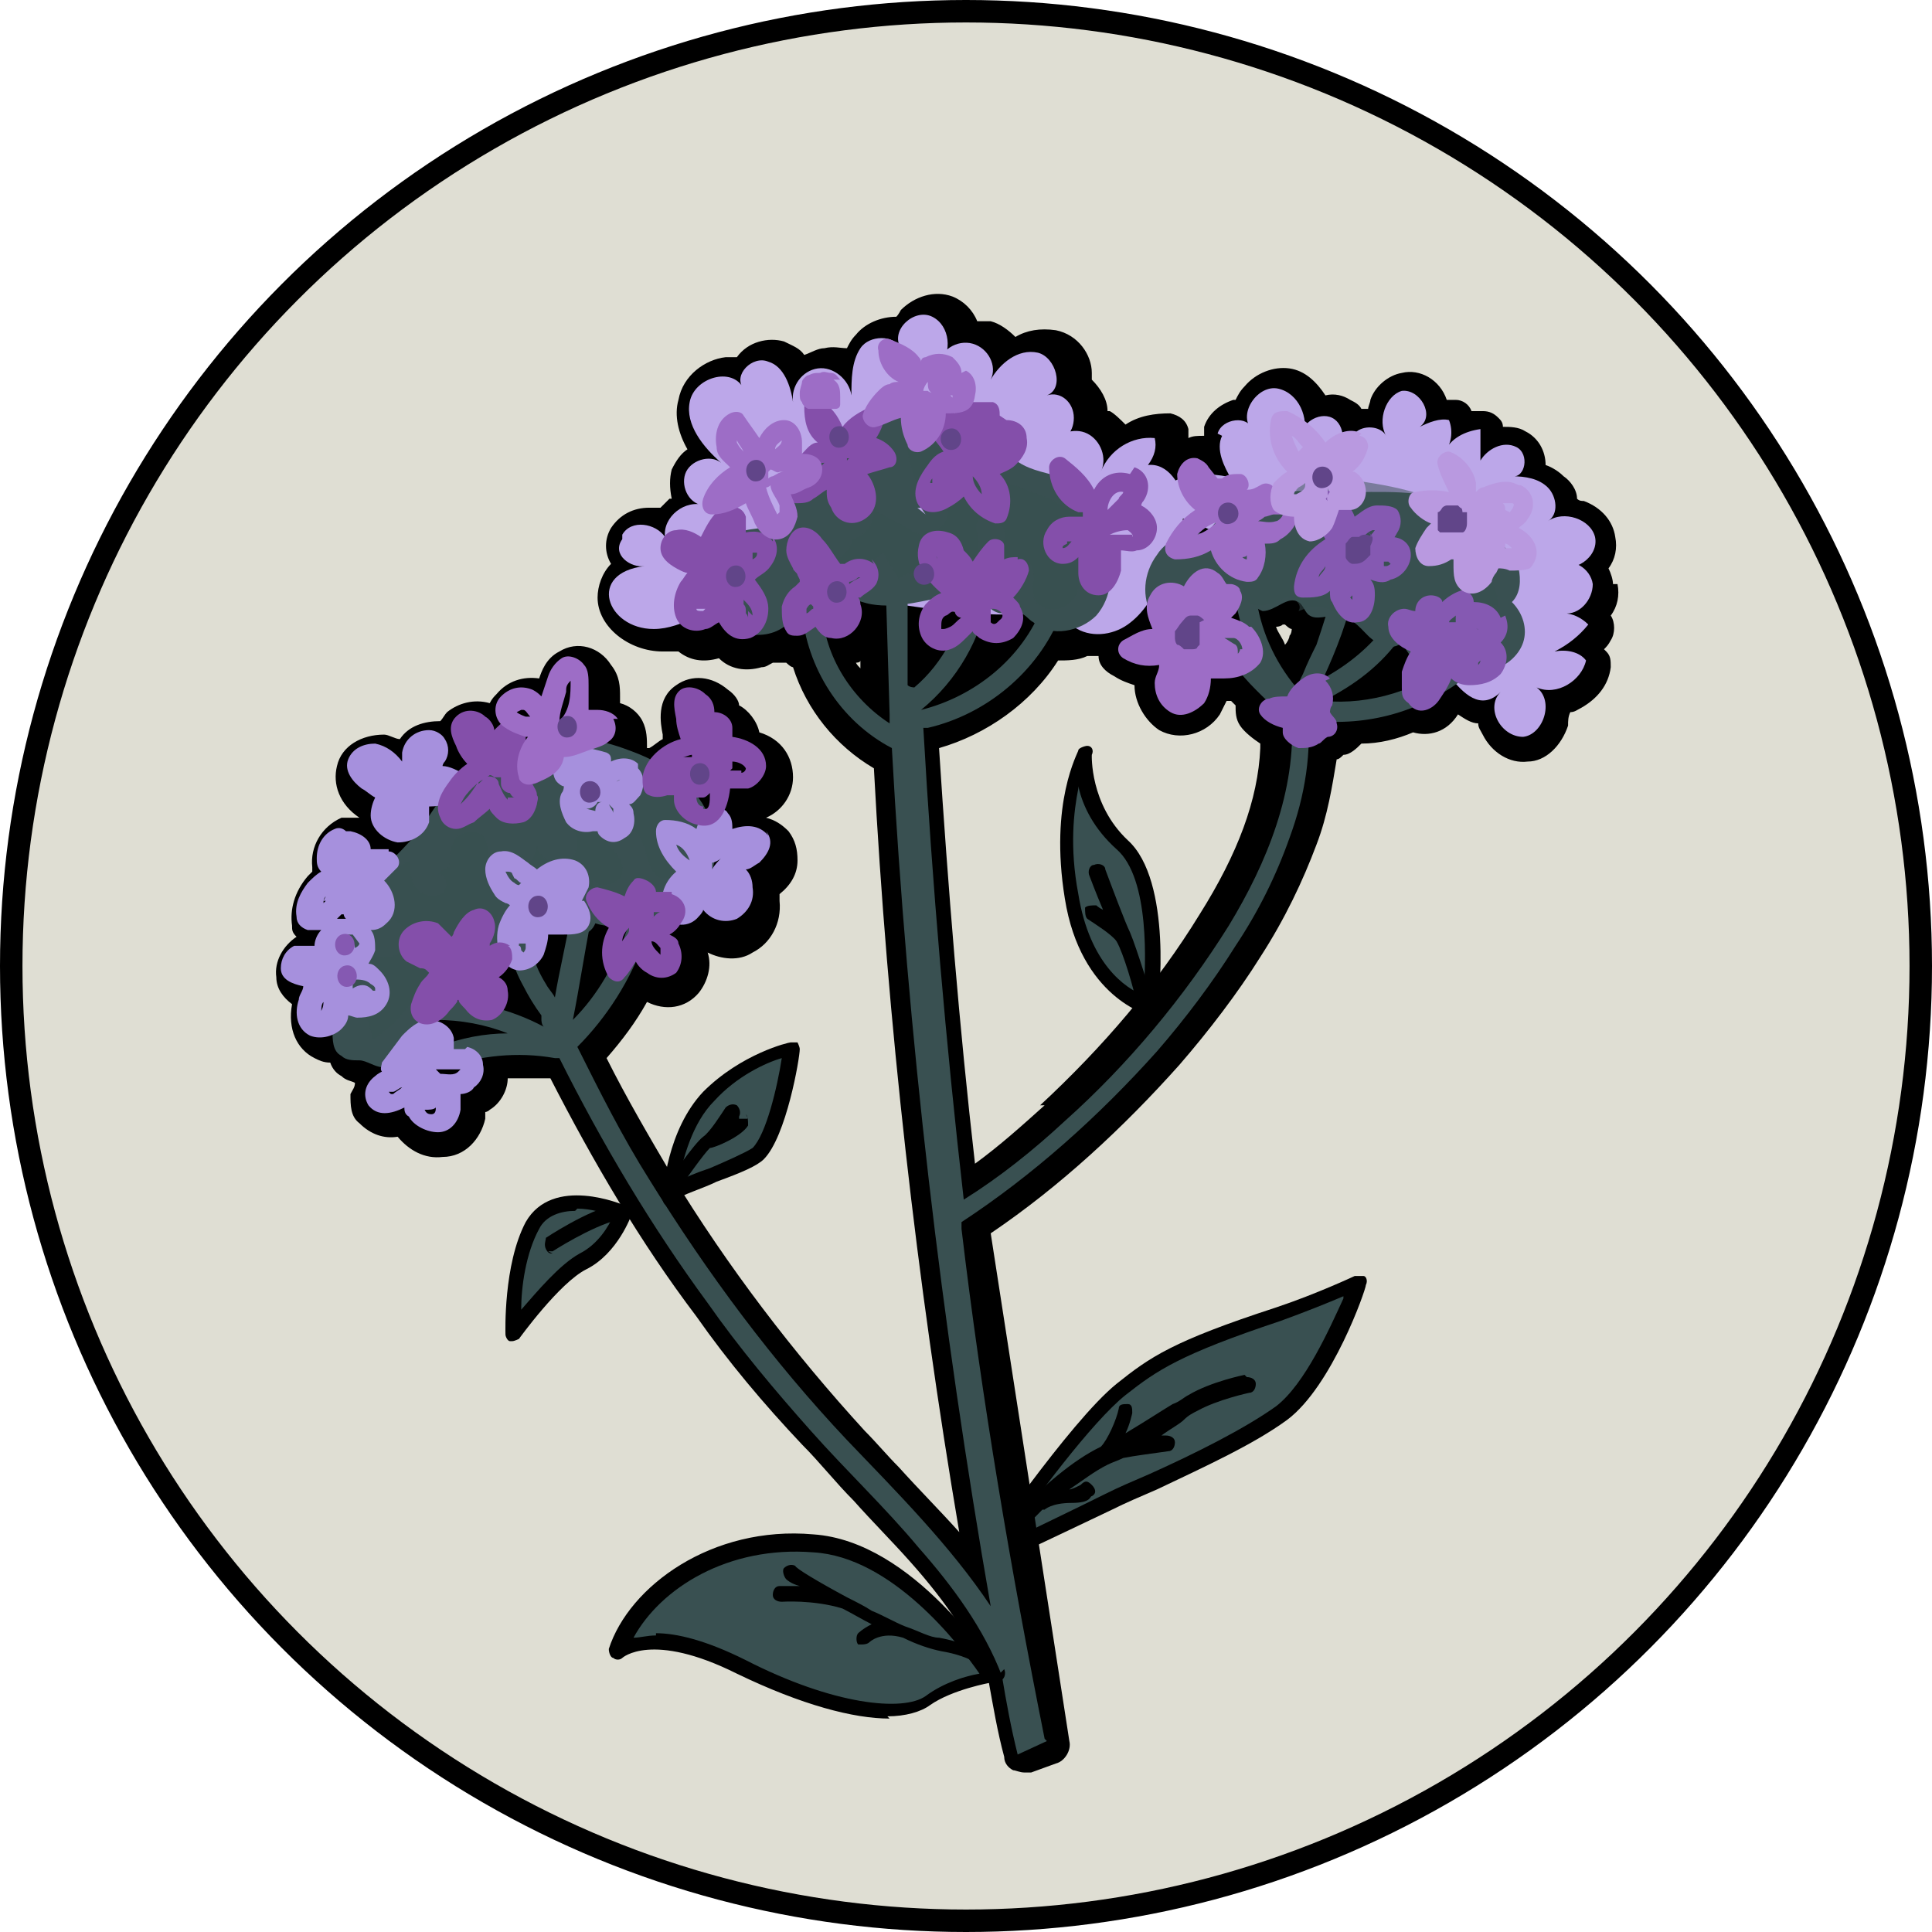 <svg xmlns="http://www.w3.org/2000/svg" viewBox="0 0 86 86"><g><g id="uuid-afadc855-2ef6-4381-9ad4-f887c9add59c"><g id="uuid-97f1e8b1-3c64-4ada-94d4-3a7241571bc6"><circle cx="43" cy="43" r="42.5" fill="#dfded3" stroke="#000" stroke-miterlimit="10"></circle><path d="M43.7,69.5s4.1-6.1,6.2-7.7c1.5-1.1,2.4-1.9,7-3.4,1.9-.6,3.5-1.4,3.5-1.4,0,0-1.5,4.4-3.4,5.8s-5.4,2.9-7.7,4c-2.3,1.1-5.7,2.7-5.7,2.7Z" fill="#395051" stroke-width="0"></path><path d="M43.7,69.9c0,0-.2,0-.3-.1-.1-.1-.1-.3,0-.4.2-.2,4.2-6.1,6.3-7.8,1.5-1.2,2.5-1.9,7.1-3.4,1.8-.6,3.5-1.4,3.5-1.4.1,0,.3,0,.4,0s.2.2.1.4c0,.2-1.5,4.5-3.5,6-1.5,1.1-3.7,2.1-5.8,3.1-.7.3-1.4.6-2,.9-2.3,1.1-5.7,2.7-5.7,2.7,0,0,0,0-.2,0ZM59.8,57.7c-.7.3-1.7.7-2.8,1.1-4.5,1.5-5.5,2.2-6.9,3.3-1.5,1.2-4.1,4.7-5.4,6.6,1.2-.6,3.1-1.5,4.5-2.2.6-.3,1.3-.6,2-.9,2-.9,4.2-2,5.6-3,1.3-1,2.4-3.5,3-4.8Z" fill="#000" stroke-width="0"></path><path d="M55.4,61.2c0,0-1.5.3-2.5.9-.2.1-.4.3-.7.4-.5.3-1.1.7-2.1,1.3.2-.4.3-.9.3-.9,0-.2,0-.4-.2-.4-.2,0-.4,0-.4.2-.1.5-.5,1.4-.8,1.7,0,0,0,0,0,0,0,0,0,0,0,0,0,0,0,0,0,0-2.5,1.2-5.3,4.7-5.4,4.9-.1.2,0,.4,0,.5,0,0,.1,0,.2,0s.2,0,.3-.1c0,0,1-1.2,2.3-2.5,0,0,0,0,.1,0,0,0,.3-.3,1.2-.3s.8-.3.9-.3c.2-.1.2-.3,0-.5s-.3-.2-.5,0c-.2.1-.4.2-.5.2s0,0,0,0c.6-.4,1.1-.8,1.7-1.1.2-.1.5-.2.7-.3.5-.1,1.3-.2,2-.3.2,0,.3-.2.3-.4,0-.2-.2-.3-.4-.3h0s-.1,0-.2,0c.4-.3.8-.5,1-.7.2-.2.4-.3.6-.4.9-.5,2.3-.8,2.3-.8.2,0,.3-.2.3-.4s-.2-.3-.4-.3Z" fill="#000" stroke-width="0"></path><path d="M71.8,26c0-.2-.1-.5-.2-.7.3-.4.4-.9.3-1.4-.1-.7-.6-1.3-1.4-1.6-.1,0-.2,0-.3-.1,0-.4-.3-.8-.6-1-.2-.2-.5-.4-.8-.5,0-.6-.3-1.2-.9-1.5-.3-.2-.7-.2-1-.2,0-.2-.1-.3-.2-.4-.2-.2-.4-.3-.7-.3-.2,0-.3,0-.5,0h0c-.1-.3-.4-.5-.7-.5-.1,0-.2,0-.4,0,0,0,0,0,0,0-.3-.9-1.2-1.4-2-1.2-.6.1-1.2.6-1.4,1.2,0,.1-.1.3-.1.4-.1,0-.2,0-.3,0,0,0,0,0,0,0-.1-.2-.3-.3-.5-.4-.3-.2-.7-.3-1.1-.2-.4-.6-.9-1.1-1.6-1.2-.7-.1-1.5.2-2,.8-.2.2-.3.4-.4.6,0,0,0,0-.1,0-.6.2-1.1.6-1.3,1.2,0,.1,0,.3,0,.4-.3,0-.5,0-.7.1,0-.1,0-.3,0-.4-.1-.4-.4-.6-.8-.7-.7,0-1.4.1-2,.5-.2-.2-.5-.5-.7-.6,0,0,0,0-.1,0,0-.5-.3-1-.7-1.4,0,0,0-.2,0-.3,0-.8-.6-1.7-1.6-1.9-.7-.1-1.3,0-1.8.3-.3-.3-.7-.6-1.1-.7-.2,0-.4,0-.6,0-.2-.5-.6-.9-1.1-1.1-.8-.3-1.7,0-2.3.6,0,0-.1.2-.2.3-.7,0-1.4.3-1.8.8-.2.2-.3.4-.4.6-.3,0-.6-.1-1,0-.3,0-.6.2-.9.3-.2-.3-.5-.4-.9-.6-.7-.2-1.6,0-2.1.7-.2,0-.3,0-.5,0-.9.1-1.9.8-2.1,1.9-.2.7,0,1.5.4,2.2-.3.2-.5.5-.7.9-.1.4-.1.8,0,1.3,0,0,0,0-.1,0-.1.1-.3.3-.4.4-.2,0-.3,0-.5,0-.7,0-1.3.3-1.7.9-.3.5-.3,1.1,0,1.6-.4.4-.6,1-.6,1.5,0,1.3,1.4,2.4,2.9,2.4.2,0,.4,0,.7,0,.5.4,1.1.5,1.8.3,0,0,0,0,0,0,.5.5,1.2.6,1.9.4.2,0,.3-.1.5-.2.2,0,.4,0,.6,0,0,0,.2.2.3.2.6,1.9,1.9,3.5,3.6,4.5.6,11.3,1.9,22.8,3.8,34-.9-1-1.8-1.9-2.7-2.9-.5-.5-1-1.1-1.5-1.6-3.2-3.5-6.1-7.3-8.6-11.4-1-1.7-2-3.4-2.9-5.2.7-.8,1.3-1.6,1.8-2.5.8.4,1.7.3,2.3-.4.4-.5.6-1.2.4-1.8,0,0,0,0,0,0,.6.3,1.4.4,2,0,.8-.4,1.3-1.3,1.2-2.3,0-.1,0-.2,0-.3.5-.4.8-.9.8-1.5,0-.5-.1-.9-.4-1.3-.3-.3-.6-.5-1-.6.7-.3,1.2-1,1.2-1.8,0-.9-.5-1.7-1.5-2-.1-.5-.5-1-.9-1.2,0-.2-.2-.5-.5-.7-.7-.6-1.6-.7-2.3-.2-.9.6-.7,1.7-.6,2.2,0,0,0,.1,0,.2-.2.1-.4.3-.6.4,0,0,0,0,0,0h-.1c0-.4,0-.8-.2-1.2-.2-.4-.6-.7-1-.8,0,0,0-.2,0-.3,0-.4,0-.9-.4-1.4-.5-.8-1.5-1.1-2.3-.6-.6.3-.8.9-.9,1.2-.7-.1-1.4.1-1.9.7-.1.1-.2.2-.3.4-.7-.2-1.4,0-1.9.4-.1.1-.2.3-.3.4,0,0,0,0,0,0-.7,0-1.4.2-1.8.8-.2,0-.5-.2-.7-.2-1,0-1.9.5-2.1,1.4-.2.8.1,1.7,1,2.3,0,0,0,0,0,0,0,0,0,0,0,0-.3,0-.6,0-.8,0-.9.4-1.4,1.3-1.3,2.2,0,0,0,.1,0,.2,0,0-.1.1-.2.2-.6.7-.8,1.5-.7,2.2,0,.2,0,.3.2.5-.6.4-1,1.1-.9,1.8,0,.5.3.9.7,1.2-.2,1.1.2,2,1,2.4.2.1.4.2.7.2.1.3.3.5.5.6.2.2.4.2.6.3,0,.2-.1.3-.2.5,0,.5,0,1,.4,1.3.5.5,1.1.7,1.7.6.5.6,1.2,1,2,.9,1,0,1.7-.8,1.9-1.7,0,0,0-.2,0-.3,0,0,.1,0,.2-.1.5-.3.8-.9.8-1.4.6,0,1.3,0,1.9,0,1.9,3.7,4,7.3,6.5,10.6,1.4,2,3,3.9,4.7,5.7.8.8,1.5,1.7,2.3,2.5.8.9,1.7,1.8,2.5,2.7,1.7,1.9,2.8,3.6,3.5,5.3.2,1.1.4,2.3.7,3.4,0,.3.2.5.4.6.1,0,.3.1.5.1s.2,0,.3,0l1.1-.4c.4-.1.7-.6.6-1l-3.5-22.6c3.1-2.1,5.9-4.7,8.4-7.5,1.3-1.5,2.6-3.2,3.6-4.8,1.1-1.7,1.9-3.4,2.5-5,.5-1.3.7-2.6.9-3.8h0c.1,0,.2-.1.3-.2h0c.3,0,.6-.3.8-.5,0,0,0,0,0,0,.8,0,1.6-.2,2.3-.5.7.2,1.5,0,2-.8.3.2.6.4.9.4,0,.2.1.3.2.5.4.8,1.2,1.3,2,1.2.8,0,1.5-.7,1.8-1.6,0-.2,0-.4.1-.6.2,0,.3-.1.5-.2.7-.4,1.2-1,1.3-1.8,0-.3,0-.5-.2-.7,0,0,0,0-.1-.1.1-.1.2-.2.3-.4.2-.3.2-.8,0-1.1.3-.4.4-.9.3-1.4ZM44,27.2h0,0s0,0,0,0ZM44,27.4h.1c0,0,0,0,0,0h-.1q0,0,0,0ZM46.5,49.2c-1,.9-2,1.8-3.1,2.6-.7-6.1-1.2-12.3-1.6-18.5,2.1-.6,4.1-2,5.3-3.9.4,0,.9,0,1.3-.2.2,0,.3,0,.5,0,0,.4.3.7.7.9.3.2.6.3.9.4,0,.8.5,1.6,1.1,2,.9.5,2.1.2,2.7-.7.1-.2.2-.4.3-.6,0,0,.2,0,.2,0,0,0,.1.1.2.2,0,0,0,0,0,0,0,.3,0,.6.2.9.2.3.6.6.9.8,0,0,0,.1,0,.2-.1,2.3-1,4.7-2.7,7.4-1.9,3.1-4.3,5.9-7.1,8.5ZM57.2,27.8s0,0,0,0c0,0,.2.2.3.2,0,0,0,.2-.1.3,0,.1-.1.3-.2.4-.1-.3-.3-.5-.4-.8,0,0,.2,0,.3-.1ZM38.4,29.9c0-.1-.2-.2-.3-.4,0,0,.2,0,.2-.1v.5Z" fill="#000" stroke-width="0"></path><path d="M27.7,23.8c.4-.7,1.5-.5,1.9.1-.1-.9.9-1.7,1.8-1.4-.7,0-1.1-.8-.9-1.4.2-.6,1.1-.9,1.6-.5-.8-.7-1.6-1.7-1.4-2.7.2-1.1,1.9-1.6,2.4-.6-.5-.6.4-1.5,1.1-1.2.7.2,1,1.1,1.1,1.8-.1-.7.4-1.4,1.1-1.5.7-.1,1.4.5,1.5,1.2,0-.7,0-1.5.4-2.1.4-.6,1.5-.6,1.8,0-.5-.8.6-1.8,1.4-1.4.8.4.9,1.6.3,2.2,0-.7.8-1.2,1.5-1,.7.2,1.1,1,.8,1.6.4-.7,1.2-1.4,2.1-1.2.8.2,1.2,1.6.4,1.9.6-.2,1.2.3,1.2,1s-.5,1.1-1.1,1.3c.3-.6,1.1-.9,1.7-.6.6.3.9,1.1.6,1.7.4-1,1.4-1.6,2.4-1.5.1.4,0,.8-.3,1.2.9-.1,1.5.9,1.6,1.7,0,1.2-.4,2.4-1,3.4-.4.8-.8,1.5-1.5,2-.7.5-1.7.6-2.4.1-.2-.2-.4-.4-.6-.5-.4-.2-.8-.1-1.2-.1-4.4.4-8.9-1.5-13.2-.6-1.2.3-2.4,1.3-3.7,1.3-2.1,0-3-2.5-.4-2.8-.6.1-1.5-.5-1-1.2Z" fill="#bca7e9" stroke-width="0"></path><path d="M54.2,19.3c.2-.7,1.4-.8,1.5-.2-.6-.7.3-2,1.2-1.8s1.4,1.3,1.1,2.2c-.2-.6.7-1.2,1.3-.9.6.3.6,1.3.2,1.8.2-.4.5-.9.9-1.2.4-.3,1.1-.2,1.3.2-.4-.7,0-1.8.7-2,.8-.1,1.5,1.1.8,1.6.4-.2.9-.4,1.3-.3.2.5.1,1.1-.2,1.4.3-.6.9-.9,1.6-1,0,.5,0,1,0,1.4.3-.5,1-.9,1.6-.6.6.3.4,1.4-.2,1.3.6,0,1.2.1,1.6.5.4.4.5,1.2,0,1.5.7-.5,1.9-.1,2.1.7.2.9-1,1.7-1.7,1.2.7-.3,1.5.2,1.6.9,0,.7-.6,1.4-1.3,1.3.4,0,.8.2,1.1.5-.4.5-.9.9-1.5,1.2.5-.1,1.1,0,1.4.4-.2.9-1.3,1.6-2.2,1.2.8.6.3,2.1-.6,2.2-1,0-1.7-1.3-1-2-.9.9-1.7,0-2.2-.6-.8-1-1.3-1.8-2.5-2.6-1.5-1-3-1.8-4.6-2.5-2.2-1-4.5-1.8-6.6-2.8.5.1,1,.2,1.4.4-1.2-.9.5-2.1,1.5-1-.1-.3-.1-.6-.2-.7.3.2.9.1,1.2.3-.3-.5-.7-1.3-.4-1.9Z" fill="#bca7e9" stroke-width="0"></path><path d="M46.5,77.4c-1.5-7.5-2.8-15.1-3.7-22.7,0-.1,0-.2,0-.3,3.2-2.1,6.1-4.7,8.7-7.6,1.3-1.5,2.5-3.1,3.5-4.7,1-1.5,1.8-3.1,2.4-4.8.7-1.9,1-3.8.8-5.8,0,0,0,0,.1,0,0,0,0,0,0,.1,0,.2.1.5.4.5,2.4.2,4.7-.5,6.6-2,.2-.2.3-.4.1-.6-.1-.2-.4-.3-.6-.1-1.6,1.3-3.8,2-5.9,1.8,1.4-.7,2.6-1.6,3.5-2.9.1-.2.2-.5,0-.6-.2-.2-.5-.2-.6,0-.8,1.1-1.8,1.9-2.9,2.5.6-1.3,1.1-2.6,1.4-4,.1-.6-.8-.8-.9-.2-.2.9-.5,1.8-.8,2.7-.2.4-.4.8-.6,1.3-.1.2-.2.4-.3.6,0,0,0,0,0,0-1-1.2-1.6-2.6-1.8-4.1,0-.2-.2-.4-.5-.4-.2,0-.5.2-.4.5.1.9.4,1.7.7,2.5-.3-.4-.6-.8-.9-1.2-.3-.5-1.1,0-.8.5.6.8,1.2,1.6,1.9,2.3.4.4.7.7,1.1,1,.2.1.3.2.5.2.2,3.3-1.1,6.5-2.8,9.3-2,3.2-4.5,6.2-7.3,8.7-1.4,1.3-2.9,2.5-4.5,3.5-.8-7-1.4-14-1.8-21,0,0,.2,0,.2,0,2.6-.6,4.9-2.5,5.9-5,.2-.5-.6-1-.8-.4-.9,2.3-3,4-5.4,4.6,0,0,0,0,0,0,0,0,0,0,0,0,1.6-1.3,2.7-3.2,3-5.2,0-.6-.8-.8-.9-.2-.3,1.7-1.1,3.3-2.4,4.4,0,0-.2,0-.3-.1v-5.3c-.1-.6-1.1-.5-1,0l.2,6.6c0,0,0,.2,0,.2,0,0,0,.1,0,.2-1.7-1.1-2.9-3-3-5,0-.6-1-.5-.9,0,.2,2.5,1.7,4.9,4,6.1.7,12.8,2.2,25.6,4.4,38.2-1.8-2.7-4.2-5.1-6.4-7.4-3.3-3.5-6.2-7.4-8.8-11.6-1.2-1.9-2.2-3.9-3.2-5.9,1.3-1.3,2.4-3,3-4.8,0-.2,0-.5-.2-.6-.2-.1-.5,0-.6.2-.5,1.5-1.3,2.9-2.4,4,.3-1.5.5-2.9.8-4.4.1-.6-.8-.8-.9-.2-.2,1.2-.5,2.4-.7,3.6-.1-.2-.3-.4-.4-.6-.5-.8-.8-1.7-.7-2.6,0-.6-.8-.8-.9-.2-.2,1,.1,2,.6,2.9.2.4.5.9.8,1.3,0,0,0,0,0,0,0,0,0,.1,0,.2,0,0,0,.2.1.3-1.5-.8-3.2-1.2-4.9-1.2-.2,0-.4.3-.4.5,0,.3.2.4.5.4,1.1,0,2.2.2,3.2.6-1,0-2.1.2-3.1.6-.6.2-.3,1.1.3.9,1.6-.5,3.2-.7,4.9-.4,0,0,0,0,0,0,0,0,.1,0,.2,0,1.9,3.8,4.1,7.5,6.6,10.9,1.4,2,3,3.9,4.6,5.7,1.6,1.8,3.3,3.4,4.8,5.2,1.5,1.7,2.9,3.6,3.7,5.7.2,1.2.4,2.3.7,3.5l1.3-.6Z" fill="#395051" stroke-width="0"></path><path d="M15.7,41c-.8,0-1.3,1.2-.7,1.7,0,1-.1,2-.2,3.1,0,.5,0,1,.4,1.2.2.2.5.2.8.2.3,0,.7.3,1,.3.7,0,1.3-.5,1.5-1.1.3-.6.3-1.3.3-2,.2,0,.4,0,.6,0,.2-.3.5-.6.9-.8,1.3-.9,2.5-1.9,3.8-2.8.3.3.7.7,1.2.8.5.1,1,0,1.2-.5.9.3,1.9,0,2.9-.4.5-.2,1-.4,1.5-.7,1.1-.9,1.2-2.7.5-4-.7-1.3-2-2.1-3.4-2.6-2.6-1-5.6-.9-7.6,1.2-.9.9-1.4,2.1-2.3,3-.8.9-2.2,1.9-2.2,3.3Z" fill="#395051" stroke-width="0"></path><path d="M41.2,22.9c-.6-.5-1.3-1-2.1-1.3-.2,0-.5-.2-.7,0-.3.1-.4.4-.6.6-.5.5-1.5,0-2.2.4-.3.1-.4.4-.7.6-.5.3-1.2.3-1.7.4-1.3.3-2.2,2-1.7,3.2.5,1.3,2.3,1.9,3.4,1.1.7-.4,1.2-1.1,1.9-1.3.7-.2,1.4.2,2,.3,1.2.2,2.4-.2,3.6-.4.3,0,.6,0,.9,0,.5.2.8.8,1.3.8.3,0,.5,0,.8,0,.2,0,.4.3.6.4.8.7,2.1.4,2.8-.3.7-.8.8-2,.4-3-.1-.3-.3-.7-.4-1.1,0-.3,0-.6-.1-.8-.2-.7-.9-1.1-1.6-1.3s-1.4-.3-2-.8c-.3-.2-.5-.5-.8-.6-.3-.1-.7,0-1.1,0-.9,0-1.6-.9-2.5-1.2-1.5-.5-3,.4-4.3,1.3-.5.4-1.1.8-1.4,1.3-.3.6-.4,1.3,0,1.8l6-.4Z" fill="#395051" stroke-width="0"></path><path d="M41.2,21.8c.5,0,1.1.5,1,1,0,.5-.6,1-1.1,1-.3,0-.5-.2-.7-.3-.5-.3-1-.5-1.5-.8,0,.6-.4,1.2-1,1.3,0,.7-.9,1.1-1.6,1.2,1,.4,2.2.2,3-.6.2.4.5.8.7,1.2.4-.4,1.2-.4,1.5,0,.3-.2.5-.4.7-.7.2.2.5.4.8.4.3-.5.7-1.1.5-1.7,0-.2-.1-.4,0-.5.1-.4.6-.4.9-.1.2.2.4.5.3.8,0,.4-.2.8.1,1,.3.2.6-.1.9,0,.5.2.2,1,.3,1.5.1.6.9.8,1.4.5.5-.3.7-.8.6-1.3,0-.5-.4-1-.8-1.3.3,0,.7,0,1,0,0,0,.1,0,.2,0,0,0,0,0,0-.1,0-.8-.6-1.5-1.3-1.9-.7-.4-1.5-.6-2.2-.9-1-.5-2.5-2.6-3.8-2.5-1.6.2,0,2.9-.2,2.9Z" fill="#395051" opacity=".5" stroke-width="0"></path><path d="M54,23.8c-.9-.2-2,.1-2.5.9-.6.8-.7,1.9-.2,2.7.6,1.1,2.3,1.5,3,.5.3-.4.5-1.1,1.1-1.1.3,0,.5.3.8.4.6,0,1.1-.7,1.6-.4.2.1.3.5.5.6.3.2.8,0,1.2,0,.6,0,1,.5,1.4.9.4.4,1.1.7,1.5.3.5.9,1.3,1.8,2.3,1.6.3,0,.5-.2.8-.3.3,0,.6,0,.9-.1.6-.1,1.2-.6,1.4-1.2.2-.6,0-1.3-.5-1.8.4-.4.4-1,.3-1.5-.2-.5-.6-.9-.9-1.3-.4-.4-.8-.9-1.3-1.2-1.4-1-3.3-.9-5-.9-1.3,0-2.7-.1-4,0-.4,0-3.4,1.7-2.2,1.9Z" fill="#395051" stroke-width="0"></path><path d="M59.6,23.3c.5-.3,1-.5,1.5-.8.1,0,.2-.1.4-.1.1,0,.2.1.3.2.6.7.8,1.9.1,2.6-.7.7-2.1.5-2.3-.5-.7,0-1.7-.2-1.8-.9-.5,0-1.1.2-1.4.7-.2.4-.3.9-.7.9-.3,0-.4-.4-.7-.5-.5-.2-.8.5-.9,1,.3.2.8-.2,1.1,0,.2.2.1.5.3.8.2.3.6.3.9.2.3,0,.6-.3.9-.3s.7.3.5.6c.3-.1.5-.2.8-.2.4,0,.8.3,1.2.4.4.1.9,0,1-.4,0,.3.3.6.6.6.3,0,.7.1.8.4,0,.1,0,.3.1.4.2.2.6.1.7-.1.2-.2.2-.6.2-.9s.2-.6.5-.7c.5,0,.7.6.6,1-.1.5-.4.9-.4,1.3.5,0,1-.2,1.5-.3.2,0,.4,0,.5-.2.4-.4-.2-1.1,0-1.7.3,0,.5.1.8.2,0-.9-.6-1.8-1.4-2.3,0,.4.7.3.8,0,.1-.3,0-.7-.3-1-1.2-1.6-3.4-2-5.4-2.3-.5,0-2.4-.5-2.7.2-.2.5,1.2,1.7,1.6,1.5Z" fill="#395051" opacity=".5" stroke-width="0"></path><path d="M24.9,34.9c.4,0,.8.3.8.7,0,.4-.2.8-.6.9.6.3.8,1.3.3,1.7-.5.5-1.5,0-1.5-.6-.1.5-.3,1-.7,1.3-.4.3-1,.3-1.3,0-.3-.5,0-1.3-.4-1.7-.3-.3-.9-.2-1.2.1-.3.4-.3.9-.3,1.3-.2,0-.4.2-.5.3.4,0,.5.7.1.9s-.8,0-1.1-.3c-.2-.3-.3-.8-.2-1.2-.7.2-1.2.9-1.2,1.6,0,.7.6,1.4,1.3,1.5,0,.9-1.2,1.6-2,1-.4.3-.2,1.2.3,1.3,0,.5-.2,1-.7,1.1.3.4.5.9.6,1.5,1-.7,1.8-1.6,2.3-2.6.1-.3.3-.6.6-.7.1,0,.3,0,.4-.2.4-.3,0-1.2.5-1.5.4-.2.9.2,1.3,0,.5-.2.5-1,.9-1.2.3-.2.7,0,1,.2.6.3,1.2.5,1.8.3.6-.1,1.1-.8,1-1.4.3.3.8.2,1.1,0s.3-.8,0-1.1c-.1-.2-.3-.3-.4-.5-.1-.4.3-.8.8-.7.4,0,.7.5.8.9s.2.8.5,1.2c.7.4,1.5-.5,1.9-1.2-.3-.4-.7-.7-1.1-.8.5-.6.4-1.5-.1-2.1-.5-.6-1.2-1-1.9-1.3-.7-.3-2.7-1.4-3.5-1-.6.3-.4,2.3.2,2.3Z" fill="#395051" opacity=".5" stroke-width="0"></path><polygon points="15.4 38 15.4 38 15.4 38 15.4 38 15.4 38" fill="#a690dd" stroke-width="0"></polygon><path d="M14.3,45.3s0,0,0,0h0s0,0,0,0c0,0,0,0,0,0h0s0,0,0,0Z" fill="#a690dd" stroke-width="0"></path><path d="M17.3,37.8c-.3,0-.5,0-.8,0,0-.4-.4-.7-.9-.8,0,0-.1,0-.2,0-.1-.1-.3-.2-.5-.1-.5.2-.8.7-.8,1.3,0,.2,0,.4.2.6-.2.1-.4.3-.6.5-.3.4-.6.9-.5,1.5,0,.3.2.5.5.6.2,0,.4,0,.6,0-.2.2-.3.5-.3.7-.3,0-.6,0-.9,0-.4.2-.6.6-.6,1,0,.5.5.7,1,.8,0,.2-.2.4-.2.6-.2.6-.1,1.3.5,1.6.5.2,1.1,0,1.4-.3.2-.2.3-.4.3-.6.1,0,.3.1.4.1.5,0,1-.1,1.3-.6.3-.5.1-1.1-.3-1.5-.2-.2-.3-.3-.5-.3.1-.2.2-.3.3-.6,0-.3,0-.7-.2-.9.3,0,.5-.1.7-.3.6-.5.4-1.4-.1-1.9.2-.2.4-.4.6-.6.2-.3-.1-.7-.4-.7ZM16,42s0,0,0,0c0,0,0,0,0,0,0,0,0,0,0,0,0,0,0,0,0,0,0,0,0,.1-.2.2,0-.3-.4-.5-.6-.4,0,0,.2-.2.2-.2,0,0,0,0,.2,0,0,0,0,0,0,0,0,0,0,0,0,0,0,0,0,0,.1,0,0,0,0,0,0,0,0,0,0,0,0,0,0,0,0,0,0,0,0,0,0,0,0,0,0,0,0,0,0,0,0,0,0,0,0,0,0,0,0,0,0,0ZM16.6,44.1s0,0-.1-.1c-.2-.2-.5-.2-.8,0,0,0,0,0,0,0,0,0,0,0,0-.1,0,0,0,0,0-.1,0,0,0-.1,0-.2.3,0,.6,0,.8.2,0,0,.2.1.2.2,0,0,0,0,0,.1ZM14.3,45.3s0,0,0,0h0s0,0,0,0c0,0,0,0,0,0,0,0,0,0,0,0,0,0,0,0,0,0,0,0,0,0,0,0,0,0,0,0,0,0,0,0,0-.1,0-.2,0-.2,0-.4.1-.5,0,0,0,0,0-.1,0,.2,0,.3-.1.5,0,.1,0,.2,0,.3,0,0,0,0,0,0,0,0,0,0,0,0ZM15.3,40.7c0,0,0,.1.1.2-.1,0-.2,0-.4,0,0,0,.2-.2.2-.2ZM14.4,40.1s0,0,.1,0c0,0,0,0,0,0,0,0,0,0-.1.1,0-.1,0-.2.1-.3ZM13.7,43c.1,0,.3,0,.4,0,0,0-.1,0-.2,0,0,0-.2,0-.3,0,0,0,0,0,0,0,0,0,0,0,0,0ZM15.7,38.2c0,0-.1,0-.2,0,0,0,0,0,0,0,0,0,0,0,0,0,0,0,0,0,0,0h0s0,0,0,0c0,0,0,0,0,0,0,0,0,0,0,0,0,0,0,0,0,0,0,0,0,0,0,0,0,0,0,0,0,0,0,0,0,0,0,0,0,0,0,0,0,0,0,0,0,0,0,0,0,0,0,0,0,0,0,0,0,0,0,0,0,0,0,0,0,0,0,0,0,0,0,0,0,0,0,0,0,0,0,0,.1,0,.1,0,0,0,0,0,0,0,0,0,0,0,0,.1Z" fill="#a690dd" stroke-width="0"></path><polygon points="15.4 38.3 15.4 38.3 15.4 38.3 15.4 38.3 15.4 38.3" fill="#a690dd" stroke-width="0"></polygon><path d="M15.4,38.3c0,0,0,0,0,0h0Z" fill="#a690dd" stroke-width="0"></path><path d="M15.4,38s0,0,0,0c0,0,0,0,0,0Z" fill="#a690dd" stroke-width="0"></path><polygon points="16.3 34.1 16.3 34.1 16.3 34.1 16.3 34.1" fill="#a690dd" stroke-width="0"></polygon><path d="M20.7,34.5c-.3-.2-.7-.4-1-.4,0,0,0-.1.1-.2.2-.3.2-.7,0-1-.1-.2-.4-.4-.7-.4-.6,0-1.1.4-1.2,1,0,.2,0,.3,0,.5,0,0,0,0,0-.1-.3-.4-.7-.7-1.2-.8-.5,0-1,.2-1.2.7-.2.5.2,1,.6,1.3.2.1.4.3.6.4-.1.2-.2.5-.2.8,0,.6.6,1.1,1.2,1.2.6,0,1.2-.3,1.4-.9,0-.2,0-.5,0-.7.6,0,1.3-.2,1.7-.6.2-.2.2-.5,0-.6Z" fill="#a690dd" stroke-width="0"></path><path d="M25.6,38.3c-.6-.2-1.2,0-1.7.4-.1-.1-.3-.2-.4-.3-.3-.2-.7-.6-1.2-.5-.4,0-.7.4-.7.8,0,.4.2.8.4,1.1.1.2.3.3.5.4,0,0,.1,0,.2.1-.2.2-.4.6-.5.9-.2.7,0,1.9.9,2,.5,0,.9-.3,1.1-.7.1-.3.2-.6.2-.9.2,0,.5,0,.7,0,.4,0,.9,0,1.1-.4.2-.4,0-.8-.2-1.1,0,0,0,0-.1,0,.1-.2.2-.4.3-.6.1-.5-.1-1-.6-1.2ZM25.2,39.1c0,0,0,.2,0,.2,0,0,0,0,0,.1,0,0,0-.1,0-.2,0,0,0,0,0-.1,0,0,0,0,0,0ZM22.9,39.1c.1,0,.2.2.3.2,0,0,0,0-.1.1,0,0-.1,0-.2-.1-.2-.1-.3-.3-.4-.5,0,0,0,0,.1,0,0,0,.2,0,.2.1ZM23.2,42.3c0,0,0-.2-.1-.2,0,0,0,0,0-.1,0,0,0,0,0,0,0,0,.2,0,.3,0,0,0,0,.1,0,.2,0,0,0,.1-.1.2ZM24.6,40.7s0,0,0,0c0,0,.2,0,.3,0,0,0,.2,0,.3,0-.2,0-.4,0-.6,0Z" fill="#a690dd" stroke-width="0"></path><path d="M20.7,46.7c-.2,0-.4,0-.5,0,0-.2,0-.3,0-.5-.1-.5-.6-.8-1.1-.8-.5,0-.9.4-1.2.7-.3.4-.6.8-.9,1.2,0,.1-.1.3,0,.4,0,0-.2.1-.3.2-.4.3-.6.8-.3,1.3.4.5,1,.4,1.6.1,0,.1,0,.3.2.4.2.4.8.7,1.3.7.5,0,.9-.4,1-1,0-.3,0-.5,0-.7.2,0,.5-.1.6-.3.3-.2.5-.6.4-1,0-.4-.3-.7-.7-.8ZM17.3,48.6c0,0,.1,0,.2,0,.1,0,.3-.2.4-.2-.1.1-.3.2-.4.3,0,0,0,0-.1,0ZM19.3,49.6c-.2,0-.3,0-.4-.2.2,0,.4,0,.5-.1,0,0,0,0,0-.1,0,0,0,0,0,.1,0,.1,0,.3-.2.3ZM20.4,47.7s0,0,0,0c-.2.2-.5.1-.8.1,0,0-.1-.1-.2-.2,0,0,0,0,0,0,.1,0,.2,0,.4,0,.2,0,.3,0,.5,0,0,0,.1,0,.2,0,0,0,0,0,0,0,0,0,0,0,0,0Z" fill="#a690dd" stroke-width="0"></path><path d="M28.4,34c-.3-.3-.8-.3-1.2-.1,0-.2,0-.3-.2-.4-.7-.2-2.1-.6-2.4.4,0,.4,0,.8.3,1,0,0,.1.1.2.1,0,0,0,.2-.1.3-.2.4,0,.9.2,1.3.3.4.8.5,1.2.4,0,0,.1,0,.2,0,0,0,0,.1.1.2.3.3.7.4,1.1.1.4-.2.5-.7.4-1.1,0-.2-.1-.3-.2-.4.2,0,.3-.2.5-.4.2-.4.2-.9-.1-1.2ZM27.6,34.7c0,0,0,0,0,0,0,0,0,0,0,0,0,0,0,0,0,0,0,0,0,0,0,0-.1.1-.3.1-.5.2,0,0,0,0,0,0,.1,0,.2,0,.3-.1ZM25.8,34.2c.2,0,.3,0,.5,0,0,0-.2,0-.2,0,0,0,0,0,0,0-.2,0-.4,0-.5,0,0,0-.1,0,0,0,0,0,0,0,0,0,0,0,0,0,0,0,0,0,0,0,0,0,0,0,0,0,0,0,0,0,.2,0,.3,0ZM26.1,36s0,0,0,0c0,0,0,0,0,0,0,0-.1,0,0,0,0,0-.1,0,0,0,0,0,0,0,0,0,0,0,0,0,0,0,0,0,0,0,0,0,0,0,0,0,0,0,0,0,0,0,0,0,0,0,0,0,0,0,0,0,0,0,0,0,.2,0,.4-.1.5-.3,0,0,.1,0,.2,0,0,0,0,0,0,0-.2,0-.3.2-.3.4,0,0,0,0,0,0,0,0,0,0,0,0,0,0,0,0,0,0,0,0,0,0,0,0,0,0,0,0,0,0ZM27.3,36.2s0,0,0,0h0s0,0,0,0c0,0,0,0,0,0,0,0,0,0,0,0,0,0,0,0,0,0,0,0,0,0,0,0,0-.1-.1-.2-.2-.4,0,0,.2.2.2.2,0,0,0,0,0,0Z" fill="#a690dd" stroke-width="0"></path><path d="M34.2,37.2c-.4-.5-1-.5-1.6-.3,0-.2,0-.5-.2-.7-.1-.2-.3-.2-.5-.2-.5.1-.8.5-.9.9-.4-.3-.9-.4-1.4-.4-.2,0-.4.2-.4.5,0,.7.4,1.3.9,1.8-.6.5-.8,1.3-.5,1.9.3.6,1.1.6,1.5.1,0,0,.2-.2.2-.3,0,0,0,0,0,0,.4.5,1,.6,1.5.4.5-.3.8-.8.7-1.4,0-.3-.1-.6-.3-.8.2,0,.4-.2.6-.3.4-.4.7-.9.3-1.4ZM31.7,38.6s0,0,0,0c0,0,0-.1,0-.2.1,0,.3-.1.4-.2-.1.1-.3.3-.4.5ZM30.7,38.3c-.3-.2-.5-.4-.6-.7.3.1.5.4.6.7,0,0,0,0,0,0Z" fill="#a690dd" stroke-width="0"></path><path d="M32.6,32.9c0-.1,0-.3,0-.5,0-.4-.4-.7-.8-.7,0-.3-.1-.6-.4-.8-.3-.3-.8-.4-1.1-.2-.4.3-.3.8-.2,1.3,0,.3.1.6.2.9-.8.2-1.6.9-1.7,1.7,0,.3,0,.7.3.8.2.1.5.1.8,0,0,0,.1,0,.2,0,0,0,0,0,.1,0,0,0,0,.1,0,.2,0,.5.5,1,1,1.1,1,.3,1.4-.7,1.5-1.6.3,0,.6,0,.8,0,.4-.1.8-.6.8-1,0-.8-.8-1.2-1.5-1.3ZM30.8,33.7s0,0,0,0c0,0-.2,0-.2,0,0,0-.1,0-.2,0,.1,0,.3-.1.4-.1ZM31.3,35.9c-.2,0-.3-.2-.3-.4.1,0,.2,0,.3,0,.1,0,.2-.1.3-.2,0,.4,0,.8-.3.7ZM33,34.3c-.2,0-.3,0-.5,0,0,0,0,0,.1-.1,0,0,0-.2,0-.3.2,0,.5.1.6.3,0,.1-.1.2-.2.2Z" fill="#844faa" stroke-width="0"></path><path d="M24.5,33.2c-.3-.2-.7-.2-1.1-.2,0-.2,0-.5,0-.7,0-.3-.4-.5-.7-.4-.3.2-.5.4-.7.6,0,0,0,0,0,0,0-.2-.2-.5-.4-.6-.3-.3-.9-.4-1.3,0-.4.4-.2.9,0,1.3.1.3.3.6.5.8-.3.2-.6.5-.8.8-.3.4-.7,1-.4,1.6.1.3.4.5.7.5.3,0,.5-.2.8-.3.2-.2.5-.4.7-.6,0,.1.2.3.3.4.3.3.8.3,1.2.2.3-.1.5-.4.6-.8,0-.1.1-.3,0-.4,0-.2-.1-.3-.2-.5.2,0,.5-.2.7-.4.4-.3.6-.9.1-1.2ZM21.3,34.8c-.2.3-.4.6-.6.8,0,0-.1.1-.2.2.1-.2.2-.4.4-.6.2-.2.4-.4.6-.5,0,0-.1.1-.2.2ZM22.6,35.6c-.2-.2-.3-.5-.4-.7,0-.3-.4-.4-.6-.3,0,0,.1,0,.2-.1,0,0,0,0,0,0,0,0,.1,0,.2.1.1,0,.2,0,.3,0,0,0,0,.2,0,.3,0,.2.2.4.4.4,0,0,.1.2.2.2,0,0,0,0,0,0,0,0-.2,0-.3,0Z" fill="#844faa" stroke-width="0"></path><path d="M22.7,42.1c-.3-.2-.6-.2-.9,0,0,0,0,0,0-.1.2-.3.3-.7.2-1-.1-.4-.5-.7-.9-.5-.4.1-.7.6-.9,1,0,0,0,.1-.1.2-.2-.2-.4-.4-.6-.6-.5-.2-1.1-.1-1.5.3-.4.4-.3,1.1.1,1.4.2.1.4.2.6.3.1,0,.2,0,.3.1,0,0,0,0,0,0,0,0,0,0,0,0,0,0,0,0,0,0,0,0,0,0,.1.1-.1.2-.3.3-.4.5-.2.3-.3.6-.4.9-.1.5.2.9.7.9.4,0,.8-.3,1-.6.1-.1.3-.3.4-.5,0,.1.2.3.3.4.3.4.7.6,1.2.5.5-.2.8-.8.7-1.3,0-.3-.2-.5-.4-.6.3-.2.5-.5.6-.8,0-.2,0-.5-.2-.6ZM18.8,41.8s0,0,0,0c0,0,0,0,0,0,0,0,0,0,0,0,0,0-.1.1-.2.2,0,0,0,0,0,0,0,0,0,0,0,0,0,0,0,0,0,0,0,0,0,0,0,0,0,0,0,0,0,0,0,0,0,0,0,0,0,0,0,0,0,0,0,0,0,0,0,0,0,0,0,0,0,0,0,0,0,0,0,0,0,0,0,0,0,0,0,0,0,0,.1,0Z" fill="#844faa" stroke-width="0"></path><path d="M29.9,39.7c-.2,0-.5,0-.7,0,0,0,0,0,0,0,0-.2-.2-.4-.4-.5-.2-.1-.5-.2-.6,0-.2.2-.3.4-.4.7-.4-.2-.8-.3-1.2-.4-.3,0-.6.3-.5.6.2.5.5.9,1,1.2-.4.7-.4,1.5,0,2.2.2.2.5.3.7,0,.2-.2.3-.4.5-.7.1.2.3.4.5.5.4.3.9.3,1.3,0,.3-.4.3-.9.1-1.3,0-.2-.2-.3-.4-.4.2-.1.4-.3.5-.5.4-.5.2-1.1-.4-1.3ZM28,41.4s0,0,0,0c0,0,0,0,0,0,0,.2-.2.3-.3.5,0-.2.1-.4.3-.6ZM29.1,40.8s0,0,0,0c0,0,0-.2,0-.2.1,0,.2,0,.3,0,0,0,0,0,0,0-.1,0-.3.2-.4.3,0,0,0,0,0,0ZM29.4,42.5s0,0,0,0c0,0,0,0-.1-.1-.1-.1-.3-.3-.3-.5.2,0,.3.2.4.3,0,0,0,0,0,0,0,0,0,0,0,0,0,0,0,0,0,0,0,0,0,0,0,0Z" fill="#844faa" stroke-width="0"></path><path d="M38.9,25.1c-.4-.3-.9-.3-1.3,0,0,0-.1,0-.2,0-.3-.4-.5-.8-.8-1.1-.2-.3-.6-.6-1-.5-.4.1-.6.6-.6,1,0,.3.2.6.3.8,0,.1.2.2.2.3,0,0,0,0,.1.2,0,0,0,.1,0,0,0,0,0,0,0,.1,0,0,0,0,0,0,0,0,0,0,0,0,0,0,0,0,0,0,0,0-.1.1-.2.2-.3.2-.5.5-.6.9,0,.4,0,.8.2,1.1.1.2.3.2.5.2.3,0,.5-.2.8-.4.2.3.4.5.7.5.8.2,1.6-.7,1.3-1.5,0,0,0-.2-.1-.3,0,0,0,0,0,0,0,0,0,0,.1,0,.2-.2.5-.3.7-.6.2-.4.1-.8-.2-1.1ZM36.2,27c0,0,0,0,0,.1-.1,0-.2.2-.3.2,0,0,0-.1,0-.2,0,0,.1-.2.2-.2ZM38.1,25.8c0,0-.2.1-.3.2,0,0,0,0,0,0,0,0,0,0,0-.1.1,0,.3-.1.4-.2,0,0,.1,0,.2,0,0,0,0,0,0,0,0,0,0,0-.1,0Z" fill="#844faa" stroke-width="0"></path><path d="M34.4,24.1c-.3-.4-.7-.5-1.2-.4,0-.2,0-.5,0-.7-.2-.6-.9-.5-1.3-.2-.3.3-.5.7-.7,1.1-.3-.2-.7-.4-1.1-.3-.4,0-.7.4-.7.8,0,.5.5.8.9,1,0,0,.2.1.3.1-.1.1-.2.3-.3.4-.3.5-.4,1.1-.2,1.6.2.5.8.7,1.3.5.2,0,.4-.2.6-.3.3.5.7.9,1.4.7.5-.2.8-.7.8-1.3,0-.5-.3-.9-.6-1.3.2-.2.5-.3.7-.6.3-.4.4-.9.1-1.3ZM31.3,27.2c-.2,0-.3,0-.3-.1,0,0,0,0,0,0,.1,0,.2,0,.4,0,0,0,0,0,0,0ZM33.3,27.2c0,0,0,.2,0,.3,0,0,0,0,0,0,0,0,0-.1-.1-.2,0,0,0-.1,0-.1,0-.1,0-.2-.1-.3,0,0,0,0,0,0,0,0,0,0,0,0,0,0,0-.1,0-.2,0,0,0,0,0,0,.2.2.4.4.4.7ZM33.5,24.9c0,0,0-.2,0-.2,0,0,0,0,0-.1,0,0,.1,0,.2,0,0,0,0,0,0,0,0,0,0,0,0,0,0,.1,0,.2-.2.3Z" fill="#844faa" stroke-width="0"></path><path d="M39.4,18.6c0-.3-.3-.6-.6-.5-.5.2-1,.5-1.3.9-.2-.5-.5-.9-1-1.2-.2-.1-.6,0-.7.3,0,.6.1,1.2.6,1.6-.3,0-.5.3-.7.5-.2.2-.4.5-.6.7-.2.2-.3.5-.3.8,0,.3.3.6.6.7.3,0,.6,0,.8-.2.2-.1.4-.3.6-.4,0,.3,0,.5.2.8.2.6.9.9,1.5.5.6-.4.6-1.1.3-1.7,0,0-.1-.2-.2-.3.3-.1.7-.2,1-.3.3,0,.4-.4.2-.7-.2-.3-.5-.5-.8-.6.2-.3.3-.6.4-.9ZM37.7,20.5s0,0,0,0c0,0,0,0,0,0,0,0,0,0,0-.1,0,0,0,0,.1,0,0,0,0,0-.1.1ZM35.9,21.3s0,0,0-.1c.1-.1.2-.3.4-.4.1-.1.2-.2.4-.2,0,0,0,0,0,0-.2.2-.4.4-.6.6,0,0-.1,0-.2.1Z" fill="#844faa" stroke-width="0"></path><polygon points="41.9 28 41.9 28 41.9 28 41.9 28 41.9 28" fill="#844faa" stroke-width="0"></polygon><path d="M45.3,24.8c-.2,0-.4,0-.6.1,0-.2,0-.4,0-.6,0-.3-.5-.4-.7-.2-.3.3-.5.6-.7.9-.1-.2-.2-.3-.4-.5-.1-.4-.3-.7-.7-.8-.6-.2-1.2,0-1.3.6-.2.8.3,1.5,1,2.1-.3.1-.5.3-.7.5-.3.4-.4.9-.2,1.4.2.5.8.8,1.3.6.3-.1.5-.3.8-.6,0,0,.1-.1.2-.2,0,.1.2.2.3.3.5.3,1,.3,1.5,0,.4-.4.6-.9.3-1.4,0-.1-.1-.2-.3-.4.3-.3.6-.8.7-1.2,0-.3-.2-.6-.5-.5ZM41.7,24.8c0-.1,0-.2,0-.3,0,0,0,0,0,0,0,0,0,0,0,0,0,0,0,0,0,0,0,.1,0,.3,0,.4,0,0,0-.2-.1-.3ZM41.9,28h0s0,0,0,0c0,0,0,0,0,0,0,0,0,0,0,0,0,0,0,0,0-.1,0-.2,0-.4.2-.5.1,0,.2-.2.4-.2,0,0,0,0,0,0,0,.2.2.3.3.3-.2.1-.3.3-.5.4,0,0-.2.1-.3.1ZM44.4,27.7c-.1.1-.2.1-.3,0,0-.1,0-.2,0-.3,0,0,0,0,0-.1,0,0,0-.1,0-.2,0,0,0,0,.1,0,.3,0,.6.3.3.5Z" fill="#844faa" stroke-width="0"></path><path d="M41.9,28s0,0,0,0c0,0,0,0,0,0Z" fill="#844faa" stroke-width="0"></path><path d="M41.9,28s0,0,0,0c0,0,0,0,0,0,0,0,0,0,0,0Z" fill="#844faa" stroke-width="0"></path><path d="M50.3,21.1c-.7-.2-1.3.1-1.6.7-.3-.6-.8-1-1.3-1.4-.3-.2-.7.1-.7.4,0,.9.5,1.7,1.3,2,0,0,.1,0,.2,0,0,0,0,0,0,0,0,0,0,.1,0,.2-.1,0-.5,0-.6,0-.4,0-.8.2-1,.6-.4.6,0,1.5.7,1.5.3,0,.5-.1.7-.3,0,.2,0,.4,0,.7,0,.5.3,1,.9,1,.6,0,.9-.7,1-1.1,0-.3,0-.6,0-.9.2,0,.5.1.7,0,.5,0,.9-.5.9-1,0-.4-.3-.8-.7-1,0,0,0-.1.1-.2.4-.6.2-1.3-.4-1.5ZM50,21.9s0,0,0,0c0,.1-.2.2-.2.3-.2.2-.3.3-.5.5,0-.4.3-.9.7-.8ZM47.5,24.1c0,0,.1,0,.2,0-.1.1-.2.3-.4.3,0,0,0,0,0,0,0-.1,0-.1.2-.2ZM50.4,23.8c0,0-.4,0-.5,0-.2,0-.4,0-.5,0,.2-.1.5-.2.8-.2,0,0,.3.2.2.3Z" fill="#844faa" stroke-width="0"></path><path d="M44.5,18.5c0-.2,0-.5-.3-.6-.3,0-.6,0-.9,0,0,0,0,0,0-.1-.2-.3-.7-.2-.8.2,0,.1,0,.2,0,.4,0,0,0,0,0,0-.1-.1-.2-.4-.3-.5-.1-.2-.3-.3-.5-.3-.4,0-.9.2-.9.7,0,.4.3.7.6,1,.2.3.4.5.6.8-.3.1-.5.3-.7.6-.3.4-.7,1-.5,1.6.2.6.9.6,1.4.3.2-.1.5-.3.7-.5.3.6.8,1,1.4,1.2.2,0,.4,0,.5-.2.3-.7.2-1.5-.3-2,.2-.1.5-.2.7-.4.3-.3.6-.7.5-1.2,0-.5-.4-.8-.9-.8ZM43.3,21.2c.2.2.4.5.4.8-.2-.2-.4-.5-.4-.8ZM41.4,21.6c0-.1,0-.2.1-.3,0,0,0,.1,0,.2,0,0,0,0-.1,0Z" fill="#844faa" stroke-width="0"></path><path d="M35.7,20.1c0-.1,0-.2,0-.4,0-.5-.3-1-.8-1-.5,0-.9.4-1.1.8-.2-.3-.5-.7-.7-1-.1-.2-.4-.2-.6-.1-.6.3-.7,1-.6,1.5,0,.4.3.6.6.9-.5.3-1,.8-1.2,1.4-.1.3,0,.7.4.7.5,0,1-.2,1.5-.5.1.3.3.6.4.9.2.4.6.8,1.1.7.5-.1.7-.6.8-1,0-.4-.2-.7-.3-1,.3,0,.5-.2.8-.3.3-.1.6-.4.6-.8,0-.5-.4-.7-.9-.7ZM32.8,19.6c.1.2.2.3.3.5-.1-.1-.2-.2-.3-.4,0,0,0,0,0,0ZM34.8,19.6s0,0,0,0c0,0,0,0,0,0,0,.2-.2.3-.3.4,0-.2.2-.3.3-.4ZM34.3,20.9c.1,0,.3.2.4.1,0,0,.1,0,.2,0-.2,0-.3.1-.5.2,0,0-.1,0-.2.1,0-.1,0-.2,0-.3ZM34.6,22.9s0,0,0,0c-.2-.4-.4-.8-.5-1.2,0,0,.1,0,.2-.1,0,.3.3.6.4.9,0,0,0,.2,0,.3Z" fill="#9d6dc6" stroke-width="0"></path><path d="M42.8,16.6c0-.3-.2-.5-.4-.7-.4-.2-.8-.2-1.2,0,0,0-.2,0-.2.2,0,0,0-.1-.1-.2-.3-.4-.8-.6-1.3-.8-.3-.1-.6.2-.5.5,0,.6.4,1.2.9,1.4-.1,0-.3,0-.4.1-.2,0-.4.2-.5.3-.3.3-.6.7-.7,1.1,0,.3.3.6.6.5.4-.1.7-.3,1.1-.4,0,.4.1.8.3,1.2,0,.2.3.4.6.3.7-.3,1.1-1,1.1-1.7.6,0,1.2,0,1.3-.8.1-.4,0-.9-.4-1.1ZM41.6,17.5s0,0,.1,0c-.1,0-.3,0-.4-.1,0,0-.1,0-.2,0,0-.1.1-.3.2-.4,0,.2,0,.4.2.5ZM40.9,18.9c0-.2,0-.4,0-.7,0,.2,0,.4,0,.7ZM42.3,17.6s-.2,0-.3,0c0,0-.1,0-.2,0,.2,0,.4,0,.6,0,0,0,0,0,0,.1Z" fill="#9d6dc6" stroke-width="0"></path><path d="M37.4,16.9c-.1-.1-.2-.3-.4-.3-.2,0-.3-.1-.5,0-.2,0-.3,0-.5.1-.1,0-.3.2-.3.3,0,.1-.1.3-.1.5,0,.2,0,.3.1.4,0,.1.2.3.3.3,0,0,.2,0,.2,0,.1,0,.2,0,.4,0,0,0,0,0,.1,0,0,0,0,0,0,0,0,0,.1,0,.2,0,.1,0,.2,0,.3,0,0,0,.2,0,.2-.2,0,0,0-.2,0-.3,0-.3,0-.6-.3-.8Z" fill="#9d6dc6" stroke-width="0"></path><path d="M27.5,32c-.2-.3-.6-.4-.9-.4-.1,0-.3,0-.4,0,0,0,0-.1,0-.2,0-.3,0-.6,0-.9,0-.3,0-.7-.2-.9-.2-.3-.7-.5-1-.3-.3.2-.5.5-.6.8-.1.3-.2.6-.3.9-.1-.1-.2-.2-.4-.3-.5-.2-1-.1-1.4.3-.4.4-.3,1.1.2,1.4.3.2.6.3.9.4,0,0,0,0,.1,0-.4.5-.6,1.2-.4,1.8,0,.2.3.4.6.3.6-.2,1.3-.5,1.4-1.2,0,0,0,0,0,0,.4,0,.8-.2,1.1-.3.3-.1.7-.2.9-.4.3-.2.4-.6.2-1ZM25.2,30.8c0-.2,0-.3.2-.5,0,.6,0,1.3-.5,1.8,0-.4.2-.9.3-1.3ZM23.2,31.6s0,0,0,0c0,0,0,0,0,0,0,0,0,0,0,0,0,0,0,0,0,0,0,0,0,0,0,0,0,0,0,0,.1,0,.1,0,.2.2.3.3,0,0-.1,0-.2,0,0,0-.3-.1-.4-.2,0,0,0,0,0,0,0,0,0,0,0,0,0,0,0,0,0,0Z" fill="#9d6dc6" stroke-width="0"></path><path d="M56.9,22s0,0-.1,0c0-.4-.4-.6-.7-.4-.2.1-.3.2-.6.2,0,0,0,0,0,0,.2-.2,0-.7-.3-.7-.3,0-.6,0-.8.2,0,0-.1,0-.2,0l-.4-.5c-.1-.2-.3-.3-.5-.4-.5-.1-.8.3-.9.7,0,.6.3,1.2.8,1.6-.6.4-1,.9-1.3,1.5-.1.3,0,.6.4.7.6,0,1.1-.1,1.6-.4.2.7.8,1.3,1.6,1.4.2,0,.4,0,.5-.2.3-.4.4-1,.3-1.5.3,0,.5,0,.7-.2.4-.2.8-.7.8-1.2,0-.6-.5-.9-1-.9ZM55.5,24.7c0,0,0,.2,0,.2,0,0-.1,0-.2-.1,0,0,.2,0,.2-.1ZM53.3,23.8c.3-.3.6-.5,1-.6,0,0,0,0,0,0,0,0,0,0,0,0,0,0-.2,0-.2.1-.2.2-.5.4-.8.5ZM56.8,23.2c-.3.1-.6,0-.8,0,0,0,.2-.1.3-.2.1,0,.3-.1.4-.1.1,0,.3,0,.4,0,0,0,0,0,0,0,0,0,0,0,0,0,0,.1-.2.3-.3.3Z" fill="#9d6dc6" stroke-width="0"></path><path d="M55.6,27.9c-.2-.2-.5-.3-.8-.4,0,0,.1-.1.2-.2.2-.3.4-.7.2-1,0-.2-.3-.3-.4-.3,0,0-.1,0-.2,0,0,0,0,0,0,0-.1-.1-.2-.4-.4-.5-.6-.5-1.2,0-1.5.6-.5-.3-1.2-.2-1.5.4-.3.5-.1,1,.1,1.5-.5,0-.9.3-1.3.5-.3.2-.3.6,0,.8.5.3,1,.4,1.6.3,0,.3-.2.5-.2.8,0,.5.2,1,.7,1.3.5.3,1.1,0,1.5-.4.2-.3.3-.7.3-1.1,0,0,0,0,0,0,.2,0,.4,0,.6,0,.6,0,1.2-.2,1.6-.7.3-.5,0-1.2-.4-1.6ZM55.2,28.9c0,0,0,.1-.1.2,0-.2,0-.3-.1-.4-.2-.1-.3-.2-.5-.3.1,0,.3,0,.4,0,.2,0,.4.3.4.5Z" fill="#9d6dc6" stroke-width="0"></path><path d="M61.9,24.2c.1-.2.2-.3.3-.5.2-.3.2-.7,0-1-.2-.2-.6-.2-.9-.2-.4,0-.7.3-1,.5-.1-.3-.3-.5-.4-.8-.2-.4-.7-.5-1.1-.2-.5.5-.2,1.4.2,2-.8.5-1.3,1.2-1.4,2.1,0,.2,0,.5.4.5.4,0,.9,0,1.2-.3,0,.2,0,.4.1.5.2.5.6,1,1.1.9.6,0,.8-.7.8-1.2,0-.2,0-.5-.2-.7.3.1.6.2.9,0,.5-.1.9-.6.9-1.1,0-.5-.4-.8-.9-.8ZM61.2,23.6s0,0,0,0c-.2.3-.5.5-.8.7.2-.3.4-.6.7-.7ZM58.7,25.7c0-.2.2-.3.3-.5,0,.2-.2.3-.3.5ZM60.3,26.9s0,0,0,0c0,0,0,0,0,0,0-.1-.1-.2-.2-.3,0,0,0,0,0,0,0,0,0,0,.1-.1,0,0,0,.1,0,.2,0,0,0,.1,0,.2ZM61.9,25.1s0,0,0,0c0,0-.1.1-.2.1,0,0,0,0-.1,0,0,0,0-.1,0-.2,0,0,0,0,0,0,0,0,.1,0,.2,0,0,0,0,0,0,0,0,0,0,0,0,0,0,0,0,0,0,0,0,0,0,0,0,0Z" fill="#8559b2" stroke-width="0"></path><polygon points="61.9 25.1 61.9 25.1 61.9 25.1 61.9 25.1 61.9 25.1" fill="#8559b2" stroke-width="0"></polygon><polygon points="58.6 30.9 58.6 30.9 58.6 30.9 58.6 30.9" fill="#8559b2" stroke-width="0"></polygon><polygon points="58.6 30.9 58.6 30.9 58.6 30.9 58.6 30.9 58.6 30.9 58.6 30.9" fill="#8559b2" stroke-width="0"></polygon><path d="M59.2,30.2c-.3-.3-.8-.3-1.2,0-.3.2-.6.5-.7.8-.3,0-.6,0-.8.1-.3,0-.6.4-.4.7.2.3.6.5,1,.6,0,0,0,.1,0,.2,0,.3.4.6.7.7.3,0,.6,0,.9-.2.1,0,.2-.2.4-.3,0,0,0,0,0,0,0,0,0,0,0,0,0,0,0,0,0,0,0,0,0,0,0,0,.3,0,.5-.3.4-.6,0-.2-.2-.3-.3-.5,0,0,0-.2.1-.3.1-.4,0-.8-.3-1.1ZM58.1,32.2s0,0,0,0c0,0,0,0-.1,0,0,0,0,0,0,0,0,0,0,0,0,0,0,0,0,0,0,0,0,0,0,0,0,0,0,0,0-.1,0-.2,0-.2,0-.4,0-.5,0,0,.1-.1.1-.2,0,0,0,0,0,0,0,0,0,0,0,0,0,0,0,0,0,0,0,0,0,0,.1-.1,0,0,0,0,0,0,0,0,0,0,0,0,0,0,0,0,0,0,0,0,0,0,0,0s0,0,0,0c0,0,0,0,0,0,0,0,0,0,0,0,0,0,0,0,0,0h0s0,0,0,0c0,0,0,0,0,0,0,0,0,0,0,0,0,0,0,0,0,0,0,0,0,0,0,0,0,0,0,0,0,0,0,0,0,0,0,0,0,0,0,0,0,0,0,0,0,0,0,0h0s0,0,0,0c0,0,0,0,0,0,0,0,0,0,0,0,0,0,0,0,0,0,0,0,0,0,0,0,0,0,0,0,0,0,0,0,0,0,0,0,0,0,0,0,0,0,0,0,0,0,0,0,0,0,0,0,0,0,0,0,0,0,0,0,0,0,0,0,0,0,0,0,0,0,0,0,0,0,0,0,0,0,0,0,0,0,0,0,0,0,0,0,0,0,0,0,0,0,0,0-.4,0-.6.7-.2.9,0,0,0,0,0,0,0,0,0,0,0,0,0,0-.2.1-.3.2Z" fill="#8559b2" stroke-width="0"></path><path d="M58.6,30.9s0,0,0,0c0,0,0,0,0,0,0,0,0,0,0,0Z" fill="#8559b2" stroke-width="0"></path><path d="M58.6,30.9s0,0,0,0c0,0,0,0,0,0,0,0,0,0,0,0Z" fill="#8559b2" stroke-width="0"></path><path d="M58.6,30.9s0,0,0,0c0,0,0,0,0,0,0,0,0,0,0,0Z" fill="#8559b2" stroke-width="0"></path><polygon points="58.6 30.9 58.6 30.9 58.6 30.9 58.6 30.9" fill="#8559b2" stroke-width="0"></polygon><polygon points="58.6 30.9 58.6 30.9 58.6 30.9 58.6 30.9 58.6 30.9" fill="#8559b2" stroke-width="0"></polygon><path d="M66.8,27.5c-.2-.5-.7-.7-1.2-.7h0c0-.3-.3-.6-.6-.5-.3.1-.6.3-.8.5,0,0,0,0,0,0,0-.2-.3-.3-.5-.3-.4,0-.7.3-.7.7,0,0,0,0,0,0-.2,0-.3-.1-.5-.1-.4,0-.8.4-.7.8,0,.5.5.9,1,1.1-.2.3-.3.6-.4.9,0,.1,0,.2,0,.3,0,0,0,0,0,0,0,.1,0,.3,0,.4,0,.3,0,.5.3.7.4.6,1.1.3,1.4-.2.2-.3.4-.6.5-.9.2.2.5.3.8.3.5,0,1-.1,1.4-.5.3-.4.4-1,0-1.4,0,0,0,0,0,0,.3-.3.4-.7.2-1.2ZM64.8,27.6s0,0,0,.1c0,0-.1,0-.2,0,0,0,0,0-.1,0,0,0,0,0,0,0,0-.1.2-.2.3-.3,0,0,0,0,0,0ZM65.9,28.1c0,0,0-.1-.2-.1,0,0,0,0,0,0,0,0,0,0,0,0,0,0,0,0,0,0,0,0,0,0,0,0,0,0,0,0,0,0,0,0,0,0,0,0,0,0,0,0,0,0,0,0,0,0,0,0,0,0,.1,0,.1,0,0,0,0,0,0,0,0,0,0,0,0,0,0,0,0,.2,0,.2ZM65.9,29.4c0,0,0,.1-.1.2,0,0,0-.2,0-.3,0,0,0,0,0,0,0,0,0,0,0,0,0,0,0,.1,0,.2Z" fill="#8559b2" stroke-width="0"></path><path d="M15.3,43c-.5.2-.3,1.1.3.9.5-.2.3-1.1-.3-.9Z" fill="#8559b2" stroke-width="0"></path><path d="M15.2,41.6c-.5.2-.3,1.1.3.9.5-.2.3-1.1-.3-.9Z" fill="#8559b2" stroke-width="0"></path><path d="M60.6,19.3c-.5-.3-1.2,0-1.6.4-.4-.6-1-1.1-1.7-1.4-.3,0-.6,0-.7.3-.2.8,0,1.7.7,2.4-.2.1-.4.3-.6.5-.2.4-.2.9,0,1.2.2.2.6.3.9.3,0,.5.2,1,.7,1.1.4,0,.8-.3,1-.6.1-.2.2-.5.3-.8.2,0,.3,0,.5,0,.4,0,.7-.4.7-.8,0-.4-.2-.7-.5-.9,0,0,0,0-.1,0,.4-.3.6-.7.7-1.1,0-.3-.2-.5-.4-.5ZM58,19.9c0,0-.1.1-.2.2-.1-.2-.2-.4-.3-.7.2.1.3.3.4.4,0,0,0,0,0,0ZM58.1,21.6c0,.2-.2.3-.4.4,0,0,0,0-.1,0,0,0,0,0,0,0,0-.1.1-.2.2-.3,0,0,.2-.1.3-.2ZM58.9,22.1c0,.2,0,.4,0,.7,0,0,0,.1,0,.2,0,0,0-.1,0-.2,0-.2,0-.5.2-.7,0-.2,0-.3,0-.4,0,0,0,0,0,0,0,0,0,.1.1.2,0,0-.2.2-.1.4Z" fill="#b999e0" stroke-width="0"></path><path d="M67.6,21.6c-.5-.3-1.1-.1-1.6.1-.1,0-.2.1-.3.2,0-.1,0-.2,0-.4-.1-.6-.6-1.2-1.2-1.4-.3,0-.6.3-.5.6.1.4.3.8.5,1.2,0,0,0,0,0,0-.5-.1-1-.1-1.5,0-.3,0-.4.5-.2.7.2.3.6.6.9.7,0,0-.1.1-.2.2-.2.3-.4.6-.5.9,0,.4.2.8.6.8.4,0,.7-.1,1-.3,0,0,0,0,.1,0,0,0,0,.1,0,.2,0,.5,0,.9.4,1.2.5.3,1,0,1.3-.4,0-.1.1-.3.2-.4,0,0,.1-.2.1-.2,0,0,0,0,0,0,.1,0,.3,0,.5.1.3,0,.6,0,.9-.1.2-.2.3-.5.3-.7,0-.5-.4-.9-.8-1.1.1-.1.3-.2.4-.4.4-.5.3-1.2-.3-1.5ZM67,24.4c0,0,0-.1,0-.2.1,0,.2.1.3.2-.1,0-.3,0-.3,0ZM67,22.7c0-.1,0-.2-.1-.3,0,0,0,0,0,0,.1,0,.3,0,.4,0,.2,0,0,.3-.1.4Z" fill="#b999e0" stroke-width="0"></path><path d="M53.6,27.6c0,0-.2-.2-.3-.2,0,0,0,0-.1,0,0,0-.2,0-.2,0-.2,0-.3.2-.4.3-.1.1-.2.3-.3.4,0,0,0,0,0,.1,0,0,0,.1,0,.2,0,0,0,.2.1.3.1,0,.2.1.3.2,0,0,.2,0,.2,0,0,0,.2,0,.2,0,0,0,.2,0,.2-.1,0,0,0,0,.1-.1,0,0,0-.1,0-.2,0,0,0-.2,0-.3,0,0,0,0,0,0,0,0,0-.1,0-.2,0-.1,0-.3,0-.3Z" fill="#614589" stroke-width="0"></path><path d="M61.1,23.9c0,0-.2-.1-.3-.1-.1,0-.2,0-.3.1,0,0,0,0,0,0,0,0,0,0-.1,0,0,0,0,0,0,0,0,0-.1,0-.2,0-.1,0-.2.2-.3.3,0,0,0,0,0,0,0,0,0,.1,0,.2,0,0,0,.1,0,.2,0,0,0,.1,0,.2,0,0,0,0,0,0,0,0,0,0,0,0,0,.1.2.3.3.3.2,0,.4,0,.6-.2,0,0,.1-.1.2-.2,0,0,0,0,0,0,0,0,0-.1,0-.2,0,0,0,0,0-.1,0,0,0,0,0-.1,0,0,.1-.2.1-.3,0-.1,0-.2-.2-.3Z" fill="#614589" stroke-width="0"></path><path d="M65.1,22.8c0,0,0-.2-.1-.2,0,0,0,0-.1-.1,0,0-.1,0-.2,0h-.1c0,0-.2,0-.2,0,0,0-.1,0-.2.1,0,0,0,0,0,0,0,0-.1.2-.2.2,0,0,0,.2,0,.3,0,0,0,.1,0,.2,0,0,0,.1,0,.2,0,0,0,.1,0,.1,0,0,0,0,.1.1,0,0,.1,0,.2,0,0,0,.1,0,.2,0,0,0,.1,0,.2,0,.1,0,.2,0,.4,0,.1,0,.2-.2.2-.4,0-.1,0-.3,0-.4,0,0,0,0,0-.1Z" fill="#614589" stroke-width="0"></path><path d="M23.8,39.9c-.5.2-.3,1.1.3.9.5-.2.3-1.1-.3-.9Z" fill="#614589" stroke-width="0"></path><path d="M26.1,34.8c-.5.2-.3,1.1.3.9.6-.2.3-1.1-.3-.9Z" fill="#614589" stroke-width="0"></path><path d="M25.1,31.9c-.5.2-.3,1.1.3.9.5-.2.3-1.1-.3-.9Z" fill="#614589" stroke-width="0"></path><path d="M31,34c-.5.2-.3,1.1.3.9.5-.2.3-1.1-.3-.9Z" fill="#614589" stroke-width="0"></path><path d="M32.6,25.2c-.5.2-.3,1.1.3.9.5-.2.3-1.1-.3-.9Z" fill="#614589" stroke-width="0"></path><path d="M33.5,20.5c-.5.2-.3,1.1.3.9.5-.2.3-1.1-.3-.9Z" fill="#614589" stroke-width="0"></path><path d="M37.1,25.9c-.5.2-.3,1.1.3.9.5-.2.3-1.1-.3-.9Z" fill="#614589" stroke-width="0"></path><path d="M37.2,19c-.5.2-.3,1.1.3.9.5-.2.3-1.1-.3-.9Z" fill="#614589" stroke-width="0"></path><path d="M42.2,19.1c-.6.2-.3,1.1.3.9.5-.2.3-1.1-.3-.9Z" fill="#614589" stroke-width="0"></path><path d="M41,25.1c-.6.2-.3,1.1.3.9.5-.2.3-1.1-.3-.9Z" fill="#614589" stroke-width="0"></path><path d="M54.5,22.4c-.5.2-.3,1.1.3.9.6-.2.3-1.1-.3-.9Z" fill="#614589" stroke-width="0"></path><path d="M58.7,20.8c-.5.2-.3,1.1.3.9.6-.2.3-1.1-.3-.9Z" fill="#614589" stroke-width="0"></path><path d="M29.8,53.3s.1-2.9,1.7-4.6c1.6-1.7,3.7-2.1,3.7-2.1,0,0-.6,3.7-1.5,4.7s-4,1.5-4,2Z" fill="#395051" stroke-width="0"></path><path d="M29.8,53.7h0c-.2,0-.3-.2-.3-.3,0,0,0,0,0,0,0-.4.2-3.1,1.8-4.8,1.7-1.7,3.8-2.2,3.9-2.2.1,0,.2,0,.3,0,0,0,.1.2.1.3,0,.4-.6,3.9-1.6,4.9-.3.3-1,.6-2.1,1-.6.3-1.6.6-1.8.8,0,.1-.2.3-.3.3ZM34.8,47.1c-.7.2-2,.8-3,1.9-1,1-1.4,2.6-1.6,3.6.3-.2.8-.4,1.4-.6.7-.3,1.6-.7,1.9-.9.6-.6,1.1-2.7,1.3-4Z" fill="#000" stroke-width="0"></path><path d="M33.3,49.8c-.1,0-.3,0-.4,0,0,0,0-.1,0-.1.1-.2,0-.4-.1-.5-.2-.1-.4,0-.5.1-.2.3-.7,1.1-1,1.3-.4.3-1.5,1.9-1.7,2.2-.1.2,0,.4,0,.5,0,0,.1,0,.2,0,.1,0,.2,0,.3-.2.5-.7,1.2-1.7,1.5-2,.2,0,1.4-.5,1.7-1,0-.2,0-.4-.1-.5Z" fill="#000" stroke-width="0"></path><path d="M27.7,54s-3-1.3-4,.6-.9,4.8-.9,4.8c0,0,1.9-2.6,3.1-3.2s1.8-2.2,1.8-2.2Z" fill="#395051" stroke-width="0"></path><path d="M22.8,59.7s0,0-.1,0c-.1,0-.2-.2-.2-.3,0-.1-.1-3.1.9-5,1.2-2.1,4.3-.8,4.5-.7.2,0,.3.3.2.4,0,0-.6,1.7-2,2.4-1.2.6-3,3.1-3,3.1,0,0-.2.1-.3.1ZM25.6,53.9c-.6,0-1.3.2-1.6.8-.6,1.1-.8,2.6-.8,3.6.7-.8,1.7-2,2.6-2.5.8-.4,1.3-1.2,1.5-1.7-.4-.1-1-.3-1.6-.3Z" fill="#000" stroke-width="0"></path><path d="M24.6,55.8c-.1,0-.2,0-.3-.2-.1-.2,0-.4,0-.5,0,0,1.8-1.2,3.1-1.5.2,0,.4,0,.4.3,0,.2,0,.4-.3.4-1.2.3-2.9,1.4-2.9,1.4,0,0-.1,0-.2,0Z" fill="#000" stroke-width="0"></path><path d="M44.2,74.7s-3.6-5.7-7.9-6-7.9,2.2-8.8,4.9c0,0,1.3-1.5,5.5.6,4.2,2.1,7.3,2.4,8.4,1.6s2.8-1.1,2.8-1.1Z" fill="#395051" stroke-width="0"></path><path d="M44.2,74.7s-3.6-5.7-7.9-6-7.9,2.2-8.8,4.9c0,0,1.3-1.5,5.5.6,4.2,2.1,7.3,2.4,8.4,1.6s2.8-1.1,2.8-1.1Z" fill="#395051" stroke-width="0"></path><path d="M39.6,76.5c-1.6,0-3.9-.6-6.8-2-3.8-1.9-5.1-.7-5.1-.7-.1.1-.3.1-.4,0-.1,0-.2-.2-.2-.4.9-2.8,4.6-5.5,9.1-5.1,4.5.3,8,5.9,8.2,6.1,0,0,0,.2,0,.3,0,.1-.1.2-.3.2,0,0-1.7.3-2.7,1-.4.3-1.1.5-1.9.5ZM29.2,72.7c.9,0,2.2.3,4,1.2,3.9,2,7,2.3,8,1.6.8-.6,1.8-.9,2.4-1-.9-1.3-3.9-5.2-7.4-5.4-3.8-.3-6.8,1.6-8,3.8.3,0,.6-.1,1-.1Z" fill="#000" stroke-width="0"></path><path d="M44.5,74.5c0-.1-.5-1.2-2.7-1.6-.4,0-.9-.3-1.5-.5,0,0,0,0,0,0,0,0,0,0,0,0-.5-.2-1-.5-1.5-.7,0,0,0,0,0,0-.3-.2-.7-.4-1.1-.6-1.3-.7-2.3-1.3-2.3-1.4-.2-.1-.4,0-.5.1s0,.4.1.5c0,0,.2.2.6.3-.5,0-.9,0-.9,0-.2,0-.3.2-.3.4s.2.3.4.3c0,0,1.4-.1,2.7.3.4.2.9.5,1.3.7-.4.2-.6.4-.6.4-.1.1-.1.4,0,.5,0,0,.2,0,.2,0s.2,0,.3-.1c0,0,.5-.5,1.5-.2.6.3,1.2.5,1.7.6,1.8.3,2.2,1.1,2.2,1.1,0,.1.2.2.3.2s0,0,.1,0c.2,0,.3-.3.2-.5Z" fill="#000" stroke-width="0"></path><path d="M51.2,44.8s-2.9-.7-3.6-4.9.6-6.3.6-6.3c0,0-.2,2.3,1.7,4s1.2,7.2,1.2,7.2Z" fill="#395051" stroke-width="0"></path><path d="M51.2,45.2s0,0,0,0c-.1,0-3.1-.8-3.8-5.2-.7-4.3.6-6.5.6-6.6,0-.1.3-.2.4-.2.2,0,.3.2.2.4,0,0-.1,2.2,1.6,3.8,2,1.8,1.4,7.3,1.3,7.5,0,0,0,.2-.1.2,0,0-.1,0-.2,0ZM48,35.1c-.2,1-.4,2.6,0,4.7.5,3.1,2.1,4.2,2.9,4.5.1-1.3.3-5.2-1.2-6.5-1-.9-1.5-1.9-1.7-2.8Z" fill="#000" stroke-width="0"></path><path d="M51.3,44.5c0,0-.7-2.3-1-3-.2-.4-.8-2-1.1-2.8,0-.2-.3-.3-.5-.2-.2,0-.3.3-.2.5,0,0,.3.8.6,1.5-.2-.1-.3-.2-.3-.2-.2,0-.4,0-.5.1,0,.2,0,.4.1.5.3.2,1.1.7,1.3,1,.3.5.8,2.2.9,2.8,0,.2.2.3.3.3s0,0,0,0c.2,0,.3-.2.2-.4Z" fill="#000" stroke-width="0"></path></g></g></g></svg>